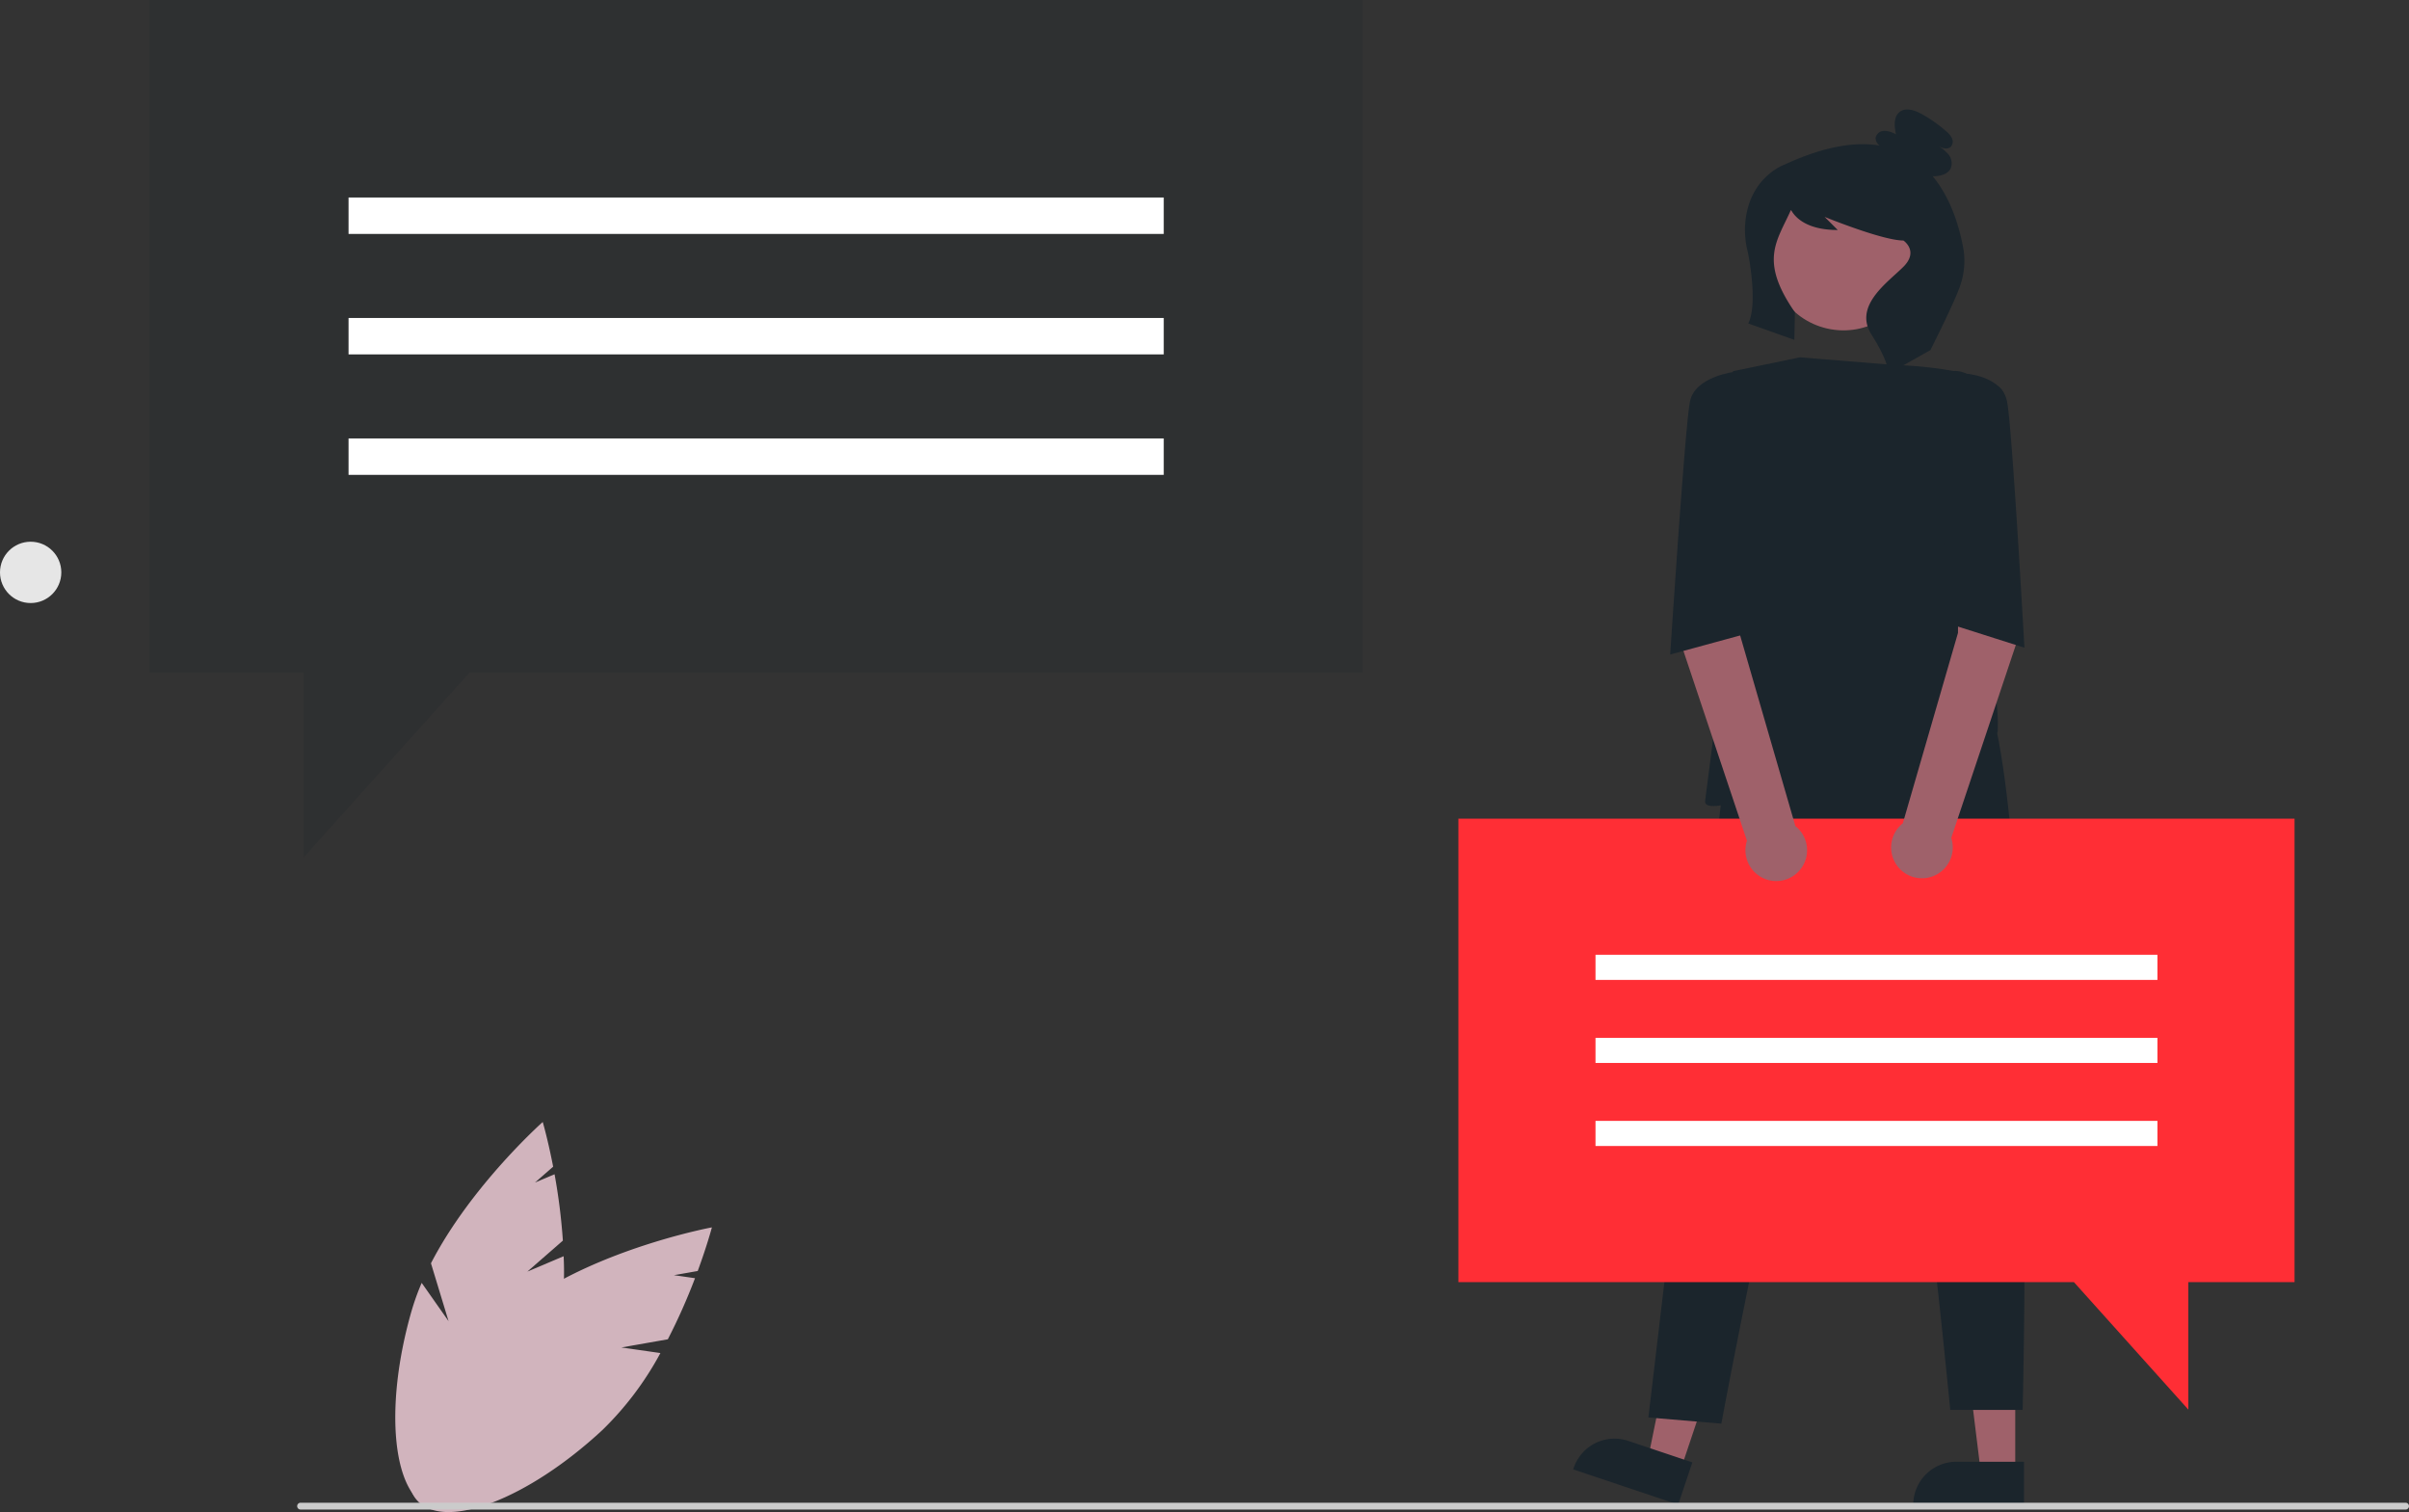 <svg xmlns="http://www.w3.org/2000/svg" width="524.591" height="329.253" viewBox="0 0 524.591 329.253">
  <rect x="0" y="0" width="524.591" height="329.253" fill="#333333" stroke="none"/>
  <g id="undraw_Personal_opinions_re_qw29" transform="translate(-27.41 -80)">
    <path id="Path_54" data-name="Path 54" d="M264.139,146.4H69.7L33.551,186.666V146.4H0V0H264.139Z" transform="translate(60 80)" fill="#1b252c" opacity="0.2"/>
    <rect id="Rectangle_129" data-name="Rectangle 129" width="177.516" height="7.93" transform="translate(103.312 123.007)" fill="#fff"/>
    <rect id="Rectangle_130" data-name="Rectangle 130" width="177.516" height="7.93" transform="translate(103.312 149.238)" fill="#fff"/>
    <rect id="Rectangle_131" data-name="Rectangle 131" width="177.516" height="7.93" transform="translate(103.312 175.468)" fill="#fff"/>
    <circle id="Ellipse_39" data-name="Ellipse 39" cx="6.676" cy="6.676" r="6.676" transform="translate(27.41 197.958)" fill="#e6e6e6"/>
    <path id="Path_55" data-name="Path 55" d="M624.755,530.218h-7.48l-3.559-28.851h11.039Z" transform="translate(-158.5 -129.484)" fill="#9f616a"/>
    <path id="Path_56" data-name="Path 56" d="M850.671,720.789H826.553v-.305a9.388,9.388,0,0,1,9.387-9.387h14.732Z" transform="translate(-382.51 -312.805)" fill="#1b252c"/>
    <path id="Path_57" data-name="Path 57" d="M527.844,528.718l-7.092-2.377,5.8-28.486,10.467,3.509Z" transform="translate(-134.491 -128.577)" fill="#9f616a"/>
    <path id="Path_58" data-name="Path 58" d="M749.582,718.674l-22.866-7.667.1-.289A9.388,9.388,0,0,1,738.7,704.8h0l13.966,4.683Z" transform="translate(-356.726 -311.053)" fill="#1b252c"/>
    <path id="Path_59" data-name="Path 59" d="M765,503.6l-16.2,137.02,15.886,1.34s24.99-134.716,32.693-118.758S814.53,638.968,814.53,638.968H830.3s4.044-155.73-12.465-163.434Z" transform="translate(-362.431 -251.968)" fill="#1b252c"/>
    <circle id="Ellipse_40" data-name="Ellipse 40" cx="15.958" cy="15.958" r="15.958" transform="translate(410.356 148.924) rotate(-80.009)" fill="#9f616a"/>
    <path id="Path_60" data-name="Path 60" d="M786.082,386.879l20.36,1.651s16.233.275,22.837,4.677-6.328,31.641-6.328,31.641-3.362,10.8-.825,15.683c8.23,15.845,7.01,28.047,7.01,28.047s-16.915,3.869-46.08,11.573c0,0-18.159,7.154-17.609,3.3s6.053-47.875,6.053-47.875V389.906Z" transform="translate(-366.725 -229.072)" fill="#1b252c"/>
    <path id="Path_61" data-name="Path 61" d="M824.723,344.529c-.815-4.544-2.639-10.991-6.7-15.879.128,0,.256.006.384,0,1.4-.041,2.987-.481,3.564-1.754a3.044,3.044,0,0,0-.557-3.037,8.964,8.964,0,0,0-2.543-1.987c.98.6,2.366,1.148,3.149.31a1.7,1.7,0,0,0,.192-1.814,4.5,4.5,0,0,0-1.223-1.475,30.074,30.074,0,0,0-5.378-3.795c-1.491-.824-3.452-1.485-4.791-.432-1.363,1.074-1.145,3.164-.794,4.864a5.6,5.6,0,0,0-2.505-.756,1.918,1.918,0,0,0-1.921,1.476,1.97,1.97,0,0,0,.888,1.721c-5.262-.865-11.985.117-20.58,4.093,0,0-8.334,2.778-8.757,13.749a19.465,19.465,0,0,0,.579,5.209c.469,1.989,2.14,11.745.136,15.688l10.036,3.576.115-6.012c-7.8-11.26-3.947-15.392-.91-22.164a.072.072,0,0,1,.128-.01c.561.963,2.712,4.264,10.114,4.264l-2.86-2.86s12.585,5.148,17.161,5.148c0,0,3.432,2.288,0,5.72s-10.944,8.484-6.94,14.777,3.659,8.525,3.659,8.525l9.153-5.148s5.59-11.061,6.582-14.318a16.429,16.429,0,0,0,.624-7.683Z" transform="translate(-369.748 -210.282)" fill="#1b252c"/>
    <path id="Path_62" data-name="Path 62" d="M465.118,348.182H647.2V449.1H624.071v27.754L599.155,449.1H465.118Z" transform="translate(-120.123 -89.922)" fill="#ff2e35"/>
    <rect id="Rectangle_132" data-name="Rectangle 132" width="122.368" height="5.467" transform="translate(374.852 287.905)" fill="#fff"/>
    <rect id="Rectangle_133" data-name="Rectangle 133" width="122.368" height="5.467" transform="translate(374.852 305.987)" fill="#fff"/>
    <rect id="Rectangle_134" data-name="Rectangle 134" width="122.368" height="5.467" transform="translate(374.852 324.069)" fill="#fff"/>
    <path id="Path_63" data-name="Path 63" d="M845.382,435.125l-10.68,2.6-.081,21.614-12.012,41.459a6.71,6.71,0,1,0,10.545,3.194l14.36-42.919Z" transform="translate(-380.833 -241.532)" fill="#9f616a"/>
    <path id="Path_64" data-name="Path 64" d="M758.369,434.513l12.812,3.661.081,21.614,12.012,41.459a6.71,6.71,0,1,1-10.545,3.194l-14.36-42.919Z" transform="translate(-364.9 -241.374)" fill="#9f616a"/>
    <path id="Path_65" data-name="Path 65" d="M832.591,392.039l2.647-.863a6.023,6.023,0,0,1,4.507.313h0s7.7.55,8.8,6.053,3.777,53.6,3.777,53.6l-16.318-5.192Z" transform="translate(-384.069 -230.105)" fill="#1b252c"/>
    <path id="Path_66" data-name="Path 66" d="M775.459,392.1l-4.685-.236-1.484-.742s-8.69.977-9.79,6.48-4.3,55.084-4.3,55.084l16.318-4.45Z" transform="translate(-364.081 -230.168)" fill="#1b252c"/>
    <path id="Path_67" data-name="Path 67" d="M409.663,643.934l7.735-6.747a129.207,129.207,0,0,0-1.809-14.45l-4.268,1.806,3.96-3.455c-1.14-5.9-2.268-9.732-2.268-9.732s-15.606,13.859-24.339,30.765l3.831,12.6-5.852-8.333a52.281,52.281,0,0,0-2.224,6.181c-6.089,21.242-4.088,40.451,4.47,42.9s20.432-12.778,26.521-34.02a68.815,68.815,0,0,0,2.145-20.864Z" transform="translate(-267.416 -287.046)" fill="#d1b4bd"/>
    <path id="Path_68" data-name="Path 68" d="M431.131,668.438l10.109-1.778a129.208,129.208,0,0,0,5.92-13.3l-4.588-.661,5.176-.91c2.073-5.638,3.089-9.5,3.089-9.5s-20.523,3.8-36.738,13.755L410.866,668.8l-.7-10.158a52.293,52.293,0,0,0-5.1,4.141c-16.193,15.037-24.409,32.515-18.351,39.038s24.1-.377,40.288-15.414a68.813,68.813,0,0,0,12.621-16.752Z" transform="translate(-268.401 -295.033)" fill="#d1b4bd"/>
    <path id="Path_69" data-name="Path 69" d="M811.235,724.609H352.842a.742.742,0,0,1,0-1.484H811.235a.742.742,0,1,1,0,1.484Z" transform="translate(-259.976 -315.912)" fill="#cbcbcb"/>
  </g>
</svg>
